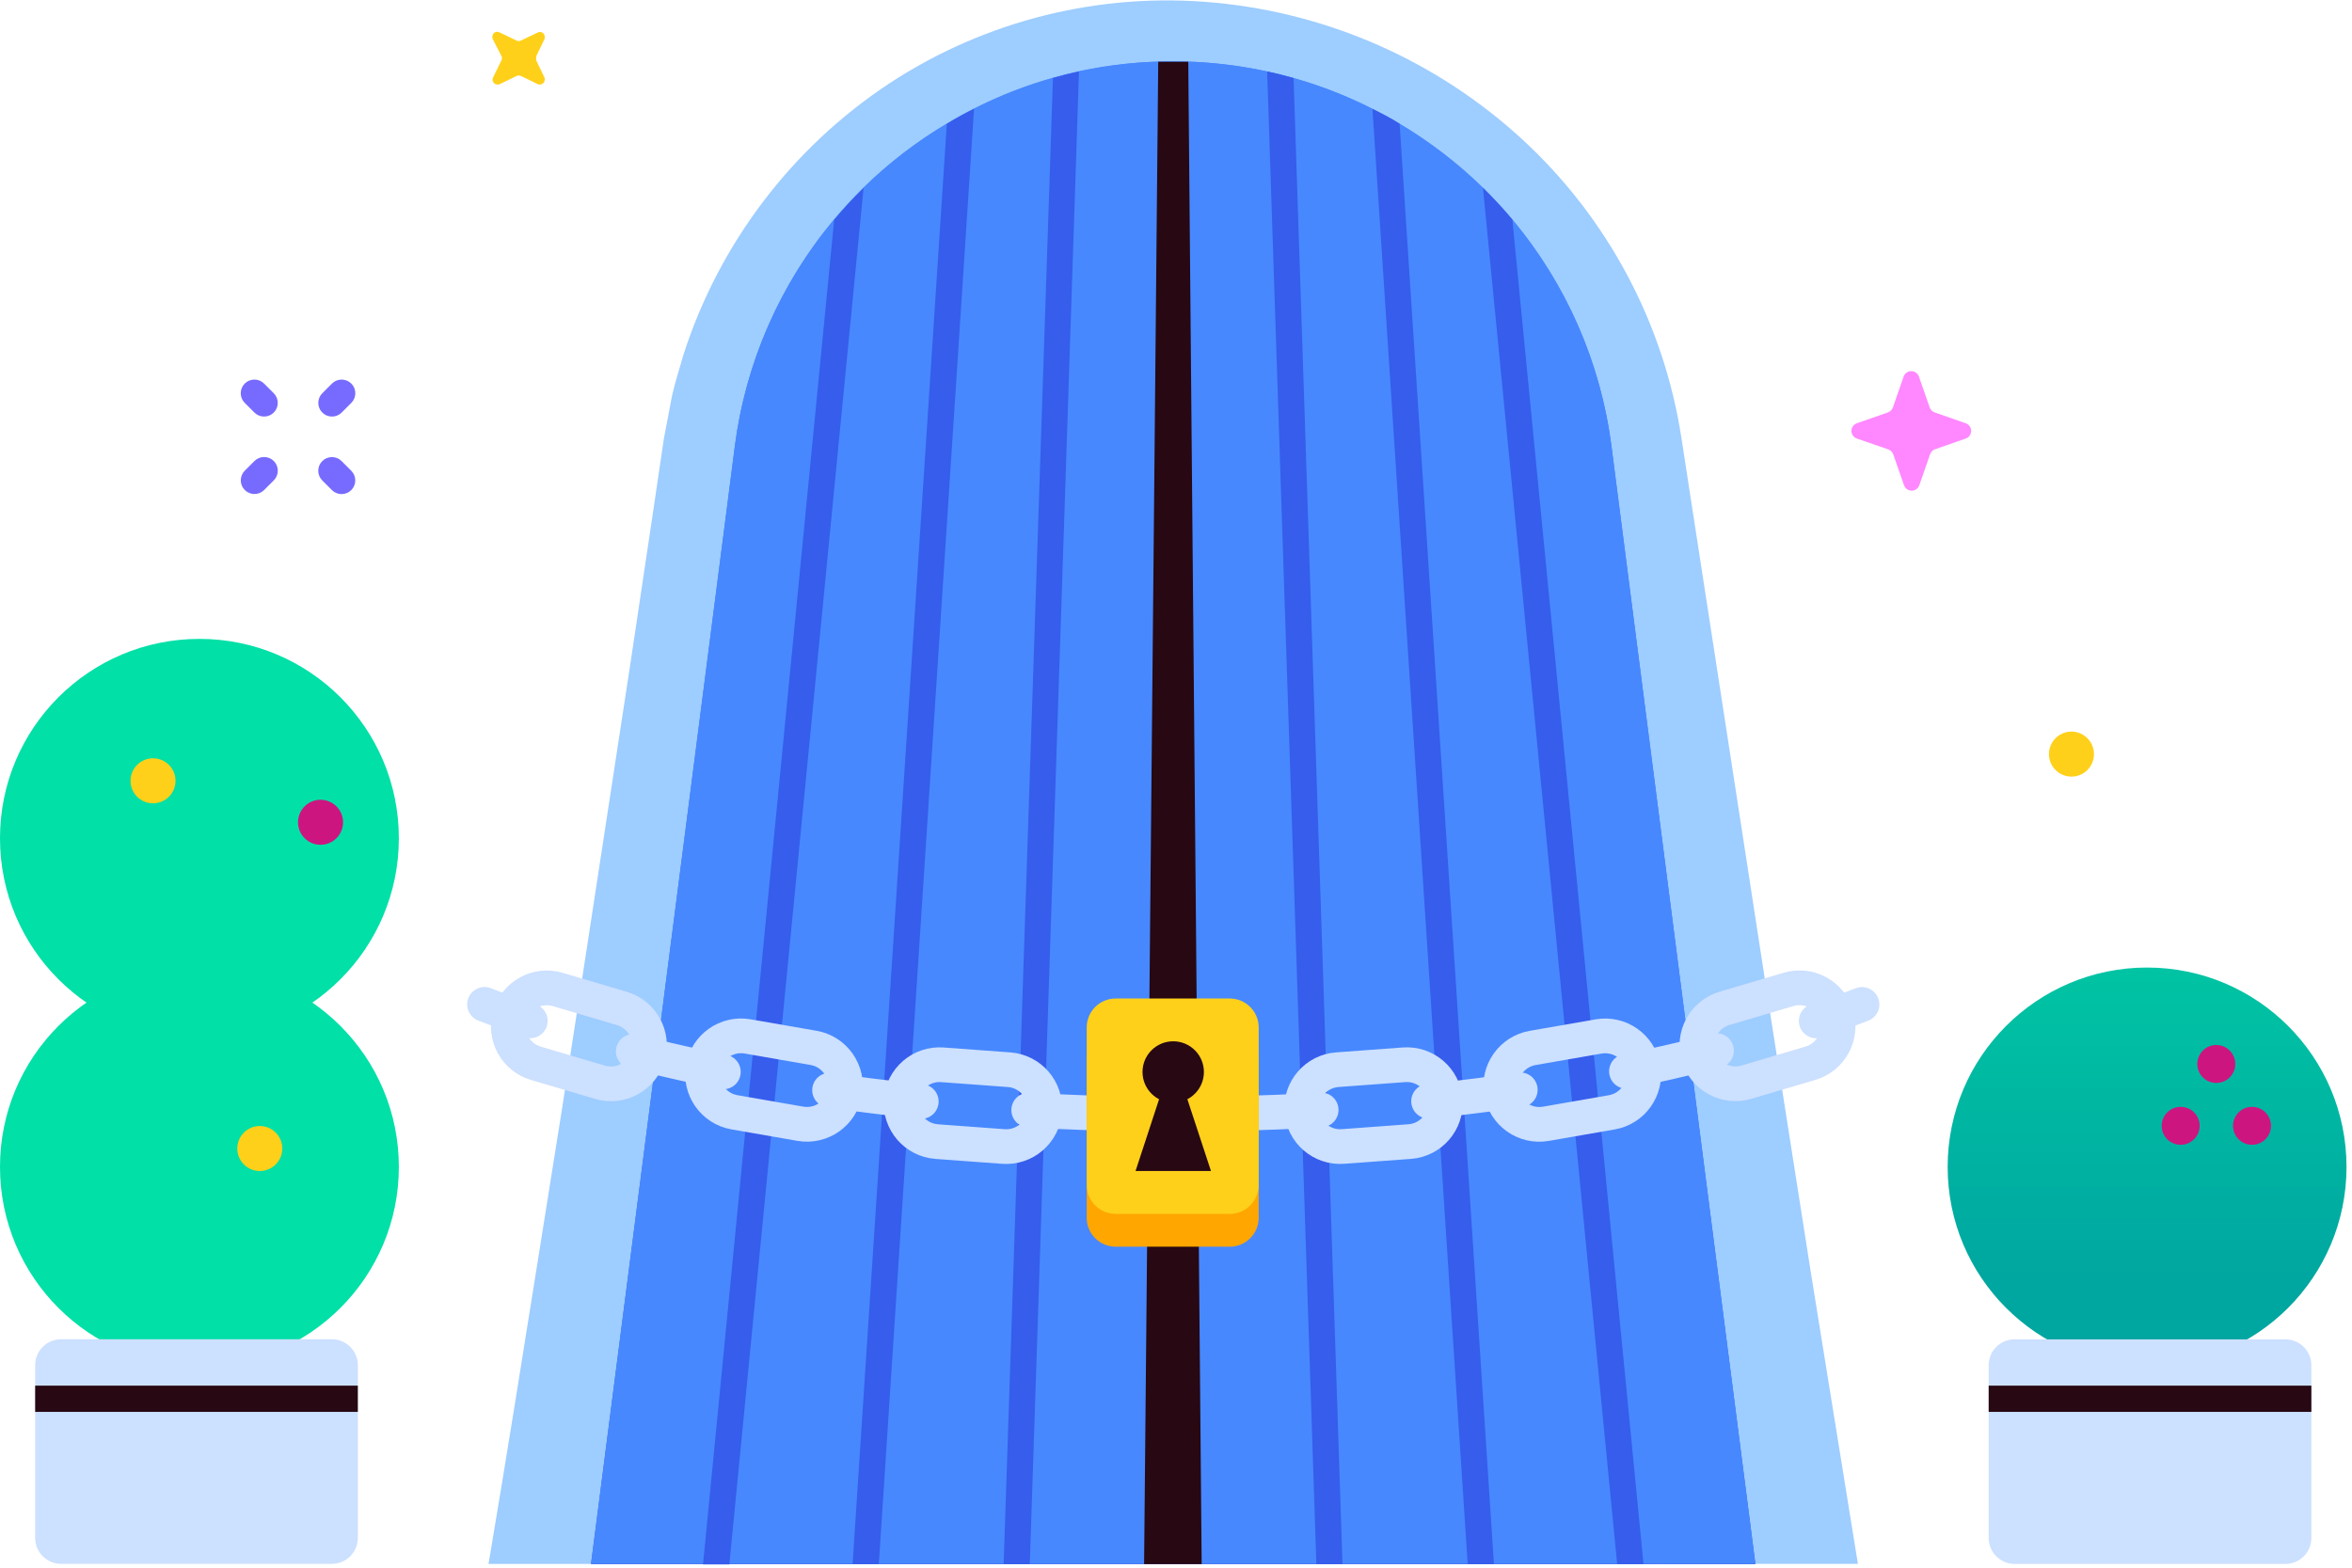 <svg fill="none" height="168" viewBox="0 0 252 168" width="252" xmlns="http://www.w3.org/2000/svg" xmlns:xlink="http://www.w3.org/1999/xlink"><linearGradient id="a"><stop offset="0" stop-color="#4788ff"/><stop offset="1" stop-color="#365dec"/></linearGradient><linearGradient id="b" gradientUnits="userSpaceOnUse" x1="125.701" x2="125.701" xlink:href="#a" y1="14.53" y2="167.847"/><linearGradient id="c"><stop offset="0" stop-color="#00e0a7"/><stop offset="1" stop-color="#00a6a0"/></linearGradient><linearGradient id="d" gradientUnits="userSpaceOnUse" x1="230.045" x2="230.045" xlink:href="#c" y1="71.227" y2="137.999"/><linearGradient id="e" gradientUnits="userSpaceOnUse" x1="15798.6" x2="15798.6" xlink:href="#a" y1="2353.97" y2="27122.3"/><linearGradient id="f" gradientUnits="userSpaceOnUse" x1="26492.6" x2="26492.6" xlink:href="#c" y1="3157.9" y2="6021.08"/><linearGradient id="g" gradientUnits="userSpaceOnUse" x1="26492.6" x2="26492.6" xlink:href="#c" y1="3122.68" y2="5985.87"/><path d="m199.061 167.588-.22-1.355-4.813-29.809-4.674-29.788-9.199-59.686c-1.888-12.311-7.913-23.611-17.081-32.041-9.075-8.331-20.624-13.465-32.888-14.62-12.299-1.174-24.63 1.888-34.951 8.68-10.408 6.893-18.164 17.119-21.995 29.001-.419 1.495-.917 2.99-1.246 4.485l-.867 4.564-1.176 7.973-2.382 15.946-4.854 31.712-2.462 15.945-2.531 15.886c-1.694 10.594-3.369 21.188-5.152 31.762l-.229 1.355h20.5l1.435-.608-.06.608h102.968l-.089-.907 1.475.907zm-38.03-10.813h-85.798c.618-6.607 1.276-13.205 1.923-19.802l1.575-16.016 1.654-15.995 3.329-31.991 1.714-15.946.887-7.973.508-3.358c.189-1.116.538-2.183.787-3.289 1.229-4.359 3.19-8.477 5.8-12.178 4.005-5.631 9.389-10.14 15.637-13.094 6.247-2.954 13.148-4.255 20.042-3.778 9.302.687 18.044 4.711 24.616 11.331 6.46 6.51 10.51 15.027 11.48 24.148l6.229 60.065 2.99 30.048 1.724 17.829z" fill="#9ecdff"/><path d="m188.078 167.618h-124.754l15.407-119.781c1.144-8.954 4.831-17.393 10.624-24.317.997-1.186 2.053-2.322 3.149-3.408 2.702-2.645 5.714-4.954 8.97-6.877.946-.578 1.923-1.116 2.92-1.615 2.702-1.374 5.532-2.479 8.451-3.299.937-.269 1.873-.498 2.83-.708 3.296-.702 6.657-1.05 10.026-1.036 3.385-.004 6.76.36 10.066 1.086.996.199 1.893.439 2.83.698 2.919.823 5.749 1.931 8.451 3.309.997.498 1.993.997 2.91 1.595 3.253 1.93 6.264 4.242 8.97 6.886 1.096 1.086 2.152 2.222 3.149 3.408 5.775 6.915 9.448 15.34 10.584 24.277z" fill="url(#b)"/><path d="m230.045 146.42c11.801 0 21.367-9.566 21.367-21.367 0-11.8-9.566-21.367-21.367-21.367s-21.367 9.567-21.367 21.367c0 11.801 9.566 21.367 21.367 21.367z" fill="url(#d)"/><path d="m230.045 111.201c11.801 0 21.367-9.567 21.367-21.368 0-11.801-9.566-21.367-21.367-21.367s-21.367 9.566-21.367 21.367c0 11.801 9.566 21.368 21.367 21.368z" fill="url(#d)"/><path d="m125.701 6.578c11.504-.001 22.614 4.186 31.256 11.779s14.224 18.072 15.704 29.48l15.417 119.741h-124.754l15.407-119.741c1.478-11.411 7.061-21.893 15.705-29.486 8.645-7.593 19.759-11.779 31.265-11.773z" fill="url(#e)"/><g fill="#365dec"><path d="m176.089 167.618h-2.82l-14.381-147.497c1.096 1.086 2.152 2.222 3.149 3.408z"/><path d="m160.064 167.618h-2.811l-10.205-155.948c.997.498 1.993.997 2.91 1.595z"/><path d="m143.839 167.618h-2.8l-5.272-159.954c.996.199 1.893.439 2.83.698z"/><path d="m92.524 20.151-14.381 147.497h-2.82l14.052-144.088c.997-1.186 2.053-2.322 3.149-3.408z"/><path d="m104.364 11.66-10.205 155.958h-2.81l10.096-154.343c.947-.578 1.923-1.116 2.92-1.615z"/><path d="m115.606 7.654-5.272 159.964h-2.801l5.282-159.257c.937-.269 1.874-.498 2.791-.708z"/></g><path d="m122.582 167.618h6.169l-1.436-161.001c-.538 0-1.066 0-1.614 0-.538 0-1.066 0-1.605 0z" fill="#270813"/><path d="m51.913 107.633c1.595.618 3.229 1.206 4.903 1.764" stroke="#cce0ff" stroke-linecap="round" stroke-miterlimit="10" stroke-width="3.721"/><path d="m67.849 112.675c36.794 9.448 85.767 8.97 121.257-1.524" stroke="#cce0ff" stroke-dasharray="9.9 11.55" stroke-linecap="round" stroke-miterlimit="10" stroke-width="3.721"/><path d="m194.596 109.407c1.674-.558 3.309-1.146 4.903-1.764" stroke="#cce0ff" stroke-linecap="round" stroke-miterlimit="10" stroke-width="3.721"/><path d="m131.76 110.523h-12.228c-1.712 0-3.099 1.387-3.099 3.099v16.883c0 1.711 1.387 3.099 3.099 3.099h12.228c1.712 0 3.1-1.388 3.1-3.099v-16.883c0-1.712-1.388-3.099-3.1-3.099z" fill="#ffa600"/><path d="m131.76 107.005h-12.228c-1.712 0-3.099 1.387-3.099 3.099v16.883c0 1.711 1.387 3.099 3.099 3.099h12.228c1.712 0 3.1-1.388 3.1-3.099v-16.883c0-1.712-1.388-3.099-3.1-3.099z" fill="#ffd01a"/><path d="m125.701 118.167c1.816 0 3.289-1.473 3.289-3.289s-1.473-3.289-3.289-3.289-3.289 1.473-3.289 3.289 1.473 3.289 3.289 3.289z" fill="#270813"/><path d="m125.701 113.184-4.036 12.308h8.082z" fill="#270813"/><g stroke="#cce0ff" stroke-linecap="round" stroke-width="3.721"><path d="m150.432 114.107-7.146.526c-2.273.167-3.979 2.145-3.812 4.417.167 2.273 2.145 3.98 4.417 3.812l7.147-.526c2.272-.167 3.979-2.145 3.812-4.417-.168-2.273-2.146-3.98-4.418-3.812z" stroke-linejoin="round"/><path d="m171.277 111.072-7.06 1.229c-2.245.39-3.748 2.527-3.357 4.772.39 2.245 2.527 3.748 4.772 3.357l7.059-1.228c2.245-.391 3.749-2.527 3.358-4.772s-2.527-3.748-4.772-3.358z" stroke-linejoin="round"/><path d="m191.641 106.027-6.871 2.033c-2.185.646-3.433 2.941-2.786 5.126.646 2.185 2.941 3.433 5.127 2.786l6.871-2.032c2.185-.647 3.432-2.942 2.786-5.127-.647-2.185-2.942-3.433-5.127-2.786z" stroke-linejoin="round"/><path d="m100.363 122.339 7.146.526c2.273.167 4.25-1.539 4.418-3.812.167-2.272-1.54-4.25-3.812-4.418l-7.146-.526c-2.273-.167-4.251 1.54-4.418 3.812-.167 2.273 1.539 4.251 3.812 4.418z" stroke-linejoin="round"/><path d="m78.693 119.197 7.059 1.228c2.245.391 4.381-1.112 4.772-3.357s-1.113-4.382-3.358-4.773l-7.059-1.228c-2.245-.39-4.381 1.113-4.772 3.358s1.113 4.381 3.358 4.772z" stroke-linejoin="round"/><path d="m57.418 113.949 6.871 2.032c2.185.647 4.48-.6 5.127-2.786.646-2.185-.601-4.48-2.786-5.126l-6.871-2.033c-2.185-.647-4.481.601-5.127 2.786s.601 4.48 2.786 5.127z" stroke-linejoin="round"/></g><path d="m244.864 143.53h-29.011c-1.535 0-2.78 1.245-2.78 2.781v18.507c0 1.535 1.245 2.78 2.78 2.78h29.011c1.536 0 2.781-1.245 2.781-2.78v-18.507c0-1.536-1.245-2.781-2.781-2.781z" fill="#cce0ff"/><path d="m213.073 149.898h34.572" stroke="#270813" stroke-miterlimit="10" stroke-width="2.812"/><path d="m21.367 146.42c11.801 0 21.367-9.566 21.367-21.367 0-11.8-9.566-21.367-21.367-21.367-11.801 0-21.367 9.567-21.367 21.367 0 11.801 9.566 21.367 21.367 21.367z" fill="url(#f)"/><path d="m21.367 111.201c11.801 0 21.367-9.567 21.367-21.368 0-11.801-9.566-21.367-21.367-21.367-11.801 0-21.367 9.566-21.367 21.367 0 11.801 9.566 21.368 21.367 21.368z" fill="url(#g)"/><path d="m6.548 167.588h29.011c1.536 0 2.78-1.245 2.78-2.78v-18.507c0-1.536-1.245-2.781-2.78-2.781h-29.011c-1.536 0-2.781 1.245-2.781 2.781v18.507c0 1.535 1.245 2.78 2.781 2.78z" fill="#cce0ff"/><path d="m38.339 149.898h-34.572" stroke="#270813" stroke-miterlimit="10" stroke-width="2.812"/><path d="m207.293 48.156 3.308-1.156c.173-.058.322-.168.429-.316.106-.147.163-.325.163-.506s-.057-.359-.163-.506c-.107-.148-.256-.258-.429-.316l-3.308-1.156c-.123-.043-.235-.113-.328-.204-.094-.091-.165-.202-.211-.324l-1.156-3.319c-.06-.169-.17-.315-.317-.418-.146-.103-.321-.159-.5-.159s-.354.056-.5.159c-.147.103-.257.25-.317.418l-1.156 3.319c-.046.122-.117.233-.21.324s-.205.161-.328.204l-3.309 1.156c-.172.058-.322.168-.429.316-.106.147-.163.325-.163.506s.057.359.163.506c.107.147.257.258.429.316l3.349 1.156c.123.043.235.113.328.204s.164.202.21.324l1.156 3.319c.06.169.17.315.317.418.146.103.321.159.5.159s.354-.056.5-.159c.147-.103.257-.25.317-.418l1.156-3.319c.041-.118.107-.226.193-.317s.19-.163.306-.211z" fill="#ff87ff"/><path d="m221.943 83.226c1.332 0 2.411-1.08 2.411-2.412s-1.079-2.412-2.411-2.412-2.412 1.08-2.412 2.412 1.08 2.412 2.412 2.412z" fill="#ffd01a"/><path d="m27.835 125.492c1.332 0 2.412-1.08 2.412-2.412s-1.08-2.412-2.412-2.412-2.412 1.08-2.412 2.412 1.08 2.412 2.412 2.412z" fill="#ffd01a"/><path d="m16.394 86.086c1.332 0 2.412-1.08 2.412-2.412s-1.08-2.412-2.412-2.412-2.412 1.08-2.412 2.412 1.08 2.412 2.412 2.412z" fill="#ffd01a"/><path d="m34.343 90.531c1.332 0 2.412-1.08 2.412-2.412 0-1.332-1.08-2.412-2.412-2.412s-2.412 1.08-2.412 2.412c0 1.332 1.08 2.412 2.412 2.412z" fill="#cd1580"/><path d="m233.643 122.681c1.123 0 2.033-.91 2.033-2.033s-.91-2.033-2.033-2.033-2.033.91-2.033 2.033.91 2.033 2.033 2.033z" fill="#cd1580"/><path d="m241.286 122.681c1.123 0 2.034-.91 2.034-2.033s-.911-2.033-2.034-2.033c-1.122 0-2.033.91-2.033 2.033s.911 2.033 2.033 2.033z" fill="#cd1580"/><path d="m237.46 116.054c1.122 0 2.033-.91 2.033-2.033s-.911-2.033-2.033-2.033c-1.123 0-2.033.91-2.033 2.033s.91 2.033 2.033 2.033z" fill="#cd1580"/><path d="m53.736 6.448-.917 1.874c-.044.095-.058.201-.04.304s.066.199.139.274c.074.071.168.12.269.14.101.03.208.03.309 0l1.854-.897c.072-.032.15-.049.229-.05.082.002.163.019.239.05l1.844.897c.097.035.202.035.299 0 .098-.02.188-.068.259-.14.072-.073.118-.167.13-.269.03-.094.03-.195 0-.289l-.897-1.874c-.014-.072-.014-.147 0-.219-.015-.072-.015-.147 0-.219l.897-1.874c.034-.1.034-.209 0-.309-.013-.106-.062-.205-.14-.279-.077-.074-.174-.122-.279-.14-.102-.014-.206.004-.299.05l-1.824.867c-.07.04-.149.06-.229.06-.084.001-.166-.019-.239-.06l-1.844-.887c-.096-.045-.203-.062-.309-.05-.104.02-.201.068-.279.14-.07.08-.118.176-.14.279-.029.101-.029.208 0 .309l.947 1.844c.04.063.06.135.06.209.013.088-.001.179-.04.259z" fill="#ffd01a"/><path d="m28.295 41.104c-.572-.572-1.5-.572-2.072 0-.572.572-.572 1.5 0 2.072l1.036 1.036c.572.572 1.5.572 2.072 0 .572-.572.572-1.5 0-2.072z" fill="#776bff"/><path d="m36.6 49.413c-.572-.572-1.5-.572-2.072 0-.572.572-.572 1.5 0 2.072l1.036 1.036c.572.572 1.5.572 2.072 0 .572-.572.572-1.5 0-2.072z" fill="#776bff"/><path d="m37.64 43.177c.572-.572.572-1.5 0-2.072s-1.5-.572-2.072 0l-1.036 1.036c-.572.572-.572 1.5 0 2.072.572.572 1.5.572 2.072 0z" fill="#776bff"/><path d="m29.335 51.476c.572-.572.572-1.5 0-2.072-.572-.572-1.5-.572-2.072 0l-1.036 1.036c-.572.572-.572 1.5 0 2.072s1.5.572 2.072 0z" fill="#776bff"/></svg>